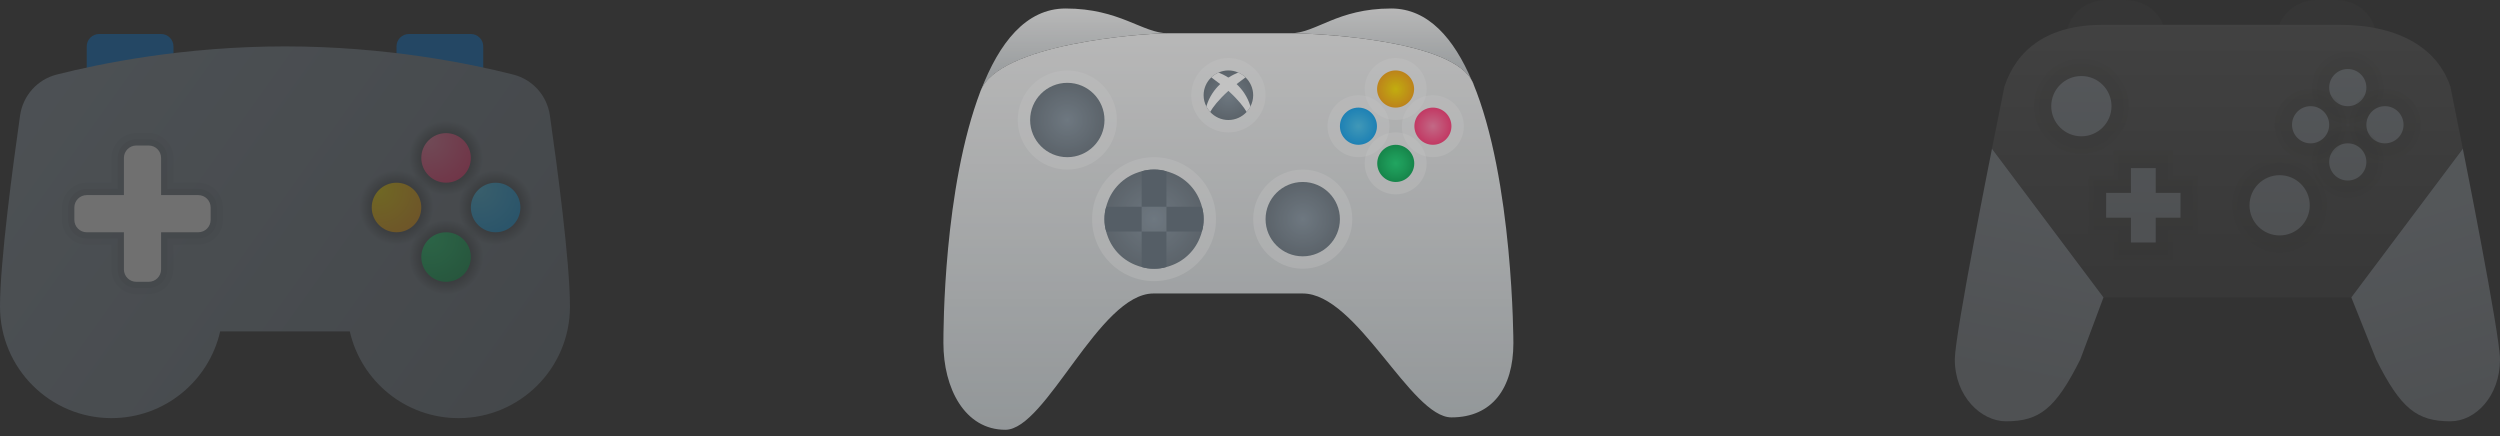 <svg xmlns="http://www.w3.org/2000/svg" width="361" height="63" viewBox="0 0 361 63" fill="none">
	<rect x="0" y="0" width="361" height="63" fill="#333333" stroke="none"/>
	<defs>
		<linearGradient id="paint0_linear_9751_99316" x1="7.003" y1="9.959" x2="74.32" y2="57.927" gradientUnits="userSpaceOnUse">
			<stop stop-color="#8795A1" />
			<stop offset="1" stop-color="#6D7882" />
		</linearGradient>
		<radialGradient id="paint1_radial_9751_99316" cx="0" cy="0" r="1" gradientUnits="userSpaceOnUse" gradientTransform="translate(64.412 22.801) scale(5.368)">
			<stop />
			<stop offset="1" stop-opacity="0" />
		</radialGradient>
		<radialGradient id="paint2_radial_9751_99316" cx="0" cy="0" r="1" gradientUnits="userSpaceOnUse" gradientTransform="translate(64.412 37.118) scale(5.368)">
			<stop />
			<stop offset="1" stop-opacity="0" />
		</radialGradient>
		<radialGradient id="paint3_radial_9751_99316" cx="0" cy="0" r="1" gradientUnits="userSpaceOnUse" gradientTransform="translate(57.255 29.958) scale(5.368)">
			<stop />
			<stop offset="1" stop-opacity="0" />
		</radialGradient>
		<radialGradient id="paint4_radial_9751_99316" cx="0" cy="0" r="1" gradientUnits="userSpaceOnUse" gradientTransform="translate(71.57 29.958) scale(5.368)">
			<stop />
			<stop offset="1" stop-opacity="0" />
		</radialGradient>
		<radialGradient id="paint5_radial_9751_99316" cx="0" cy="0" r="1" gradientUnits="userSpaceOnUse" gradientTransform="translate(69.181 27.426) scale(7.078)">
			<stop stop-color="#46C3F0" />
			<stop offset="1" stop-color="#15A2EB" />
		</radialGradient>
		<radialGradient id="paint6_radial_9751_99316" cx="0" cy="0" r="1" gradientUnits="userSpaceOnUse" gradientTransform="translate(54.708 27.46) scale(7.128)">
			<stop stop-color="#FEE100" />
			<stop offset="1" stop-color="#F7A511" />
		</radialGradient>
		<radialGradient id="paint7_radial_9751_99316" cx="0" cy="0" r="1" gradientUnits="userSpaceOnUse" gradientTransform="translate(61.867 20.3) scale(7.128)">
			<stop stop-color="#FF80A9" />
			<stop offset="1" stop-color="#FF3B78" />
		</radialGradient>
		<radialGradient id="paint8_radial_9751_99316" cx="0" cy="0" r="1" gradientUnits="userSpaceOnUse" gradientTransform="translate(62.087 34.441) scale(7.243)">
			<stop stop-color="#1AD674" />
			<stop offset="0.485" stop-color="#13C266" />
			<stop offset="1" stop-color="#0AA854" />
		</radialGradient>
		<linearGradient id="paint9_linear_9751_99316" x1="155.176" y1="1.227" x2="155.176" y2="13" gradientUnits="userSpaceOnUse">
			<stop stop-color="#F0F0F0" />
			<stop offset="1" stop-color="#BBC1C4" />
		</linearGradient>
		<linearGradient id="paint10_linear_9751_99316" x1="199.433" y1="1.227" x2="199.433" y2="11.658" gradientUnits="userSpaceOnUse">
			<stop stop-color="#F0F0F0" />
			<stop offset="1" stop-color="#BBC1C4" />
		</linearGradient>
		<linearGradient id="paint11_linear_9751_99316" x1="177.38" y1="4.805" x2="177.38" y2="62.06" gradientUnits="userSpaceOnUse">
			<stop stop-color="#F0F0F0" />
			<stop offset="1" stop-color="#BBC1C4" />
		</linearGradient>
		<linearGradient id="paint12_linear_9751_99316" x1="141.542" y1="13" x2="141.542" y2="13.644" gradientUnits="userSpaceOnUse">
			<stop stop-color="#F0F0F0" />
			<stop offset="1" stop-color="#BBC1C4" />
		</linearGradient>
		<linearGradient id="paint13_linear_9751_99316" x1="212.736" y1="11.656" x2="212.736" y2="12.569" gradientUnits="userSpaceOnUse">
			<stop stop-color="#F0F0F0" />
			<stop offset="1" stop-color="#BBC1C4" />
		</linearGradient>
		<radialGradient id="paint14_radial_9751_99316" cx="0" cy="0" r="1" gradientUnits="userSpaceOnUse" gradientTransform="translate(166.645 31.645) scale(7.157)">
			<stop stop-color="#8795A1" />
			<stop offset="1" stop-color="#6D7882" />
		</radialGradient>
		<radialGradient id="paint15_radial_9751_99316" cx="0" cy="0" r="1" gradientUnits="userSpaceOnUse" gradientTransform="translate(201.524 12.856) scale(2.679)">
			<stop stop-color="#FEE100" />
			<stop offset="1" stop-color="#F7A511" />
		</radialGradient>
		<radialGradient id="paint16_radial_9751_99316" cx="0" cy="0" r="1" gradientUnits="userSpaceOnUse" gradientTransform="translate(201.546 23.594) scale(2.679)">
			<stop stop-color="#1AD674" />
			<stop offset="0.485" stop-color="#13C266" />
			<stop offset="1" stop-color="#0AA854" />
		</radialGradient>
		<radialGradient id="paint17_radial_9751_99316" cx="0" cy="0" r="1" gradientUnits="userSpaceOnUse" gradientTransform="translate(206.913 18.223) scale(2.679)">
			<stop stop-color="#FF80A9" />
			<stop offset="1" stop-color="#FF3B78" />
		</radialGradient>
		<radialGradient id="paint18_radial_9751_99316" cx="0" cy="0" r="1" gradientUnits="userSpaceOnUse" gradientTransform="translate(196.157 18.223) scale(2.679)">
			<stop stop-color="#46C3F0" />
			<stop offset="1" stop-color="#15A2EB" />
		</radialGradient>
		<radialGradient id="paint19_radial_9751_99316" cx="0" cy="0" r="1" gradientUnits="userSpaceOnUse" gradientTransform="translate(154.12 17.329) scale(5.368)">
			<stop stop-color="#8795A1" />
			<stop offset="1" stop-color="#6D7882" />
		</radialGradient>
		<radialGradient id="paint20_radial_9751_99316" cx="0" cy="0" r="1" gradientUnits="userSpaceOnUse" gradientTransform="translate(188.116 31.645) scale(5.368)">
			<stop stop-color="#8795A1" />
			<stop offset="1" stop-color="#6D7882" />
		</radialGradient>
		<radialGradient id="paint21_radial_9751_99316" cx="0" cy="0" r="1" gradientUnits="userSpaceOnUse" gradientTransform="translate(177.381 13.75) scale(3.578)">
			<stop stop-color="#8795A1" />
			<stop offset="1" stop-color="#6D7882" />
		</radialGradient>
		<linearGradient id="paint22_linear_9751_99316" x1="321.637" y1="3.385" x2="321.637" y2="38.982" gradientUnits="userSpaceOnUse">
			<stop stop-color="#636363" />
			<stop offset="1" stop-color="#444444" />
		</linearGradient>
		<linearGradient id="paint23_linear_9751_99316" x1="347.354" y1="31.471" x2="355.464" y2="57.832" gradientUnits="userSpaceOnUse">
			<stop stop-color="#A1AAB3" />
			<stop offset="1" stop-color="#8F979E" />
		</linearGradient>
		<linearGradient id="paint24_linear_9751_99316" x1="295.872" y1="31.353" x2="290.916" y2="55.01" gradientUnits="userSpaceOnUse">
			<stop stop-color="#A1AAB3" />
			<stop offset="1" stop-color="#8F979E" />
		</linearGradient>
		<linearGradient id="paint25_linear_9751_99316" x1="300.55" y1="10.759" x2="300.55" y2="32.281" gradientUnits="userSpaceOnUse">
			<stop stop-color="#A1AAB3" />
			<stop offset="1" stop-color="#8F979E" />
		</linearGradient>
		<linearGradient id="paint26_linear_9751_99316" x1="329.179" y1="10.761" x2="329.179" y2="32.284" gradientUnits="userSpaceOnUse">
			<stop stop-color="#A1AAB3" />
			<stop offset="1" stop-color="#8F979E" />
		</linearGradient>
		<linearGradient id="paint27_linear_9751_99316" x1="309.496" y1="10.76" x2="309.496" y2="32.282" gradientUnits="userSpaceOnUse">
			<stop stop-color="#A1AAB3" />
			<stop offset="1" stop-color="#8F979E" />
		</linearGradient>
		<linearGradient id="paint28_linear_9751_99316" x1="339.019" y1="10.761" x2="339.019" y2="32.284" gradientUnits="userSpaceOnUse">
			<stop stop-color="#A1AAB3" />
			<stop offset="1" stop-color="#8F979E" />
		</linearGradient>
		<linearGradient id="paint29_linear_9751_99316" x1="344.387" y1="10.761" x2="344.387" y2="32.283" gradientUnits="userSpaceOnUse">
			<stop stop-color="#A1AAB3" />
			<stop offset="1" stop-color="#8F979E" />
		</linearGradient>
		<linearGradient id="paint30_linear_9751_99316" x1="339.019" y1="10.76" x2="339.019" y2="32.283" gradientUnits="userSpaceOnUse">
			<stop stop-color="#A1AAB3" />
			<stop offset="1" stop-color="#8F979E" />
		</linearGradient>
		<linearGradient id="paint31_linear_9751_99316" x1="333.651" y1="10.761" x2="333.651" y2="32.283" gradientUnits="userSpaceOnUse">
			<stop stop-color="#A1AAB3" />
			<stop offset="1" stop-color="#8F979E" />
		</linearGradient>
	</defs>
	<g style="mix-blend-mode:luminosity" opacity="0.3">
		<path d="M57.256 8.489L69.781 12.067V6.699C69.781 5.712 68.979 4.91 67.991 4.91L59.045 4.91C58.057 4.91 57.256 5.712 57.256 6.699V8.489Z" fill="#0076D7" />
		<path d="M25.049 8.489L12.524 12.067V6.699C12.524 5.712 13.326 4.91 14.314 4.91L23.26 4.91C24.248 4.91 25.049 5.712 25.049 6.699V8.489Z" fill="#0076D7" />
		<path d="M79.405 16.671C78.995 13.806 76.914 11.476 74.109 10.764C67.852 9.176 55.764 6.699 41.153 6.699C26.54 6.699 14.454 9.176 8.197 10.764C5.391 11.476 3.312 13.806 2.9 16.671C1.863 23.917 0 37.819 0 44.273C0 53.168 7.209 60.377 16.103 60.377C23.765 60.377 30.165 55.021 31.793 47.852H50.51C52.14 55.021 58.539 60.377 66.2 60.377C75.094 60.377 82.303 53.168 82.303 44.273C82.305 37.819 80.442 23.915 79.405 16.671Z" fill="url(#paint0_linear_9751_99316)" />
		<path d="M64.412 28.169C67.377 28.169 69.78 25.766 69.78 22.801C69.78 19.837 67.377 17.434 64.412 17.434C61.448 17.434 59.045 19.837 59.045 22.801C59.045 25.766 61.448 28.169 64.412 28.169Z" fill="url(#paint1_radial_9751_99316)" />
		<path d="M64.412 42.485C67.377 42.485 69.78 40.082 69.78 37.118C69.78 34.153 67.377 31.75 64.412 31.75C61.448 31.75 59.045 34.153 59.045 37.118C59.045 40.082 61.448 42.485 64.412 42.485Z" fill="url(#paint2_radial_9751_99316)" />
		<path d="M57.255 35.325C60.22 35.325 62.623 32.922 62.623 29.958C62.623 26.993 60.22 24.59 57.255 24.59C54.291 24.59 51.888 26.993 51.888 29.958C51.888 32.922 54.291 35.325 57.255 35.325Z" fill="url(#paint3_radial_9751_99316)" />
		<path d="M71.57 35.325C74.534 35.325 76.938 32.922 76.938 29.958C76.938 26.993 74.534 24.59 71.57 24.59C68.605 24.59 66.202 26.993 66.202 29.958C66.202 32.922 68.605 35.325 71.57 35.325Z" fill="url(#paint4_radial_9751_99316)" />
		<path d="M71.569 33.54C73.546 33.54 75.148 31.938 75.148 29.961C75.148 27.985 73.546 26.383 71.569 26.383C69.593 26.383 67.991 27.985 67.991 29.961C67.991 31.938 69.593 33.54 71.569 33.54Z" fill="url(#paint5_radial_9751_99316)" />
		<path d="M57.256 33.54C59.232 33.54 60.834 31.938 60.834 29.961C60.834 27.985 59.232 26.383 57.256 26.383C55.279 26.383 53.677 27.985 53.677 29.961C53.677 31.938 55.279 33.54 57.256 33.54Z" fill="url(#paint6_radial_9751_99316)" />
		<path d="M64.412 26.38C66.389 26.38 67.991 24.777 67.991 22.801C67.991 20.825 66.389 19.223 64.412 19.223C62.436 19.223 60.834 20.825 60.834 22.801C60.834 24.777 62.436 26.38 64.412 26.38Z" fill="url(#paint7_radial_9751_99316)" />
		<path d="M64.412 40.696C66.389 40.696 67.991 39.094 67.991 37.117C67.991 35.141 66.389 33.539 64.412 33.539C62.436 33.539 60.834 35.141 60.834 37.117C60.834 39.094 62.436 40.696 64.412 40.696Z" fill="url(#paint8_radial_9751_99316)" />
		<path opacity="0.05" d="M28.628 26.38L25.049 26.38V22.801C25.049 20.824 23.448 19.223 21.471 19.223H19.682C17.705 19.223 16.103 20.824 16.103 22.801V26.38H12.525C10.548 26.38 8.946 27.981 8.946 29.958V31.747C8.946 33.724 10.548 35.326 12.525 35.326H16.103L16.103 38.904C16.103 40.881 17.705 42.483 19.682 42.483H21.471C23.448 42.483 25.049 40.881 25.049 38.904V35.326H28.628C30.605 35.326 32.206 33.724 32.206 31.747V29.958C32.206 27.981 30.605 26.38 28.628 26.38Z" fill="black" />
		<path opacity="0.07" d="M28.628 27.274L24.155 27.274V22.801C24.155 21.32 22.953 20.117 21.471 20.117H19.682C18.2 20.117 16.998 21.32 16.998 22.801V27.274H12.525C11.043 27.274 9.841 28.477 9.841 29.958V31.747C9.841 33.229 11.043 34.431 12.525 34.431H16.998L16.998 38.904C16.998 40.386 18.2 41.588 19.682 41.588H21.471C22.953 41.588 24.155 40.386 24.155 38.904V34.431H28.628C30.11 34.431 31.312 33.229 31.312 31.747V29.958C31.312 28.477 30.11 27.274 28.628 27.274Z" fill="black" />
		<path d="M19.682 21.012H21.471C22.459 21.012 23.26 21.813 23.26 22.801V38.904C23.26 39.892 22.459 40.693 21.471 40.693H19.682C18.694 40.693 17.893 39.892 17.893 38.904L17.893 22.801C17.893 21.813 18.694 21.012 19.682 21.012Z" fill="white" />
		<path d="M30.417 29.961V31.75C30.417 32.738 29.616 33.54 28.628 33.54H12.525C11.537 33.54 10.736 32.738 10.736 31.75V29.961C10.736 28.974 11.537 28.172 12.525 28.172L28.628 28.172C29.616 28.172 30.417 28.974 30.417 29.961Z" fill="white" />
	</g>
	<g style="mix-blend-mode:luminosity" opacity="0.7">
		<path d="M153.87 1.227C161.707 1.227 164.963 4.805 168.685 4.805C164.981 4.805 144.512 6.29 141.667 13C144.262 6.236 148.126 1.227 153.87 1.227Z" fill="url(#paint9_linear_9751_99316)" />
		<path d="M212.539 11.658C209.426 5.7 189.995 4.805 186.327 4.805C190.048 4.805 193.054 1.227 200.891 1.227C206.241 1.227 209.963 5.592 212.539 11.658Z" fill="url(#paint10_linear_9751_99316)" />
		<path d="M218.533 49.536C218.533 56.05 215.466 60.271 209.587 60.271C203.707 60.271 195.954 42.379 188.116 42.379C180.277 42.379 174.399 42.379 166.561 42.379C158.722 42.379 151.053 62.06 145.174 62.06C139.294 62.06 136.228 56.05 136.228 49.536C136.228 47.746 136.228 27.17 141.595 13.135C144.208 6.304 164.967 4.805 168.69 4.805C176.724 4.805 178.291 4.805 186.326 4.805C190.05 4.805 210.091 5.73 212.693 11.962C218.529 25.941 218.533 49.536 218.533 49.536Z" fill="url(#paint11_linear_9751_99316)" />
		<path d="M141.596 13.143C141.613 13.089 141.631 13.054 141.667 13C141.578 13.215 141.488 13.429 141.417 13.644C141.47 13.465 141.524 13.304 141.596 13.143Z" fill="url(#paint12_linear_9751_99316)" />
		<path d="M212.7 11.96C212.789 12.157 212.861 12.372 212.932 12.569C212.807 12.247 212.682 11.96 212.539 11.656C212.61 11.764 212.664 11.853 212.7 11.96Z" fill="url(#paint13_linear_9751_99316)" />
		<path opacity="0.35" d="M166.645 40.592C171.586 40.592 175.591 36.586 175.591 31.645C175.591 26.705 171.586 22.699 166.645 22.699C161.704 22.699 157.698 26.705 157.698 31.645C157.698 36.586 161.704 40.592 166.645 40.592Z" fill="white" />
		<path d="M173.802 31.645C173.802 32.272 173.73 32.862 173.551 33.434C173.515 33.631 173.444 33.828 173.372 34.025C172.675 36.065 171.064 37.675 169.024 38.373C168.828 38.444 168.631 38.516 168.434 38.552C167.861 38.731 167.271 38.802 166.645 38.802C166.019 38.802 165.428 38.731 164.856 38.552C164.659 38.516 164.462 38.444 164.265 38.373C162.225 37.675 160.615 36.065 159.917 34.025C159.846 33.828 159.774 33.631 159.738 33.434C159.559 32.862 159.488 32.272 159.488 31.645C159.488 31.019 159.559 30.429 159.738 29.856C159.774 29.659 159.846 29.462 159.917 29.266C160.615 27.226 162.225 25.616 164.265 24.918C164.462 24.846 164.659 24.775 164.856 24.739C165.428 24.56 166.019 24.488 166.645 24.488C167.271 24.488 167.861 24.56 168.434 24.739C168.631 24.775 168.828 24.846 169.024 24.918C171.064 25.616 172.675 27.226 173.372 29.266C173.444 29.462 173.515 29.659 173.551 29.856C173.73 30.429 173.802 31.019 173.802 31.645Z" fill="url(#paint14_radial_9751_99316)" />
		<path opacity="0.35" d="M206.903 22.696C209.373 22.696 211.376 20.694 211.376 18.223C211.376 15.753 209.373 13.75 206.903 13.75C204.433 13.75 202.43 15.753 202.43 18.223C202.43 20.694 204.433 22.696 206.903 22.696Z" fill="white" />
		<path opacity="0.35" d="M201.535 17.329C204.005 17.329 206.008 15.326 206.008 12.856C206.008 10.386 204.005 8.383 201.535 8.383C199.064 8.383 197.062 10.386 197.062 12.856C197.062 15.326 199.064 17.329 201.535 17.329Z" fill="white" />
		<path opacity="0.35" d="M201.535 28.067C204.005 28.067 206.008 26.065 206.008 23.594C206.008 21.124 204.005 19.121 201.535 19.121C199.064 19.121 197.062 21.124 197.062 23.594C197.062 26.065 199.064 28.067 201.535 28.067Z" fill="white" />
		<path opacity="0.35" d="M196.167 22.696C198.638 22.696 200.64 20.694 200.64 18.223C200.64 15.753 198.638 13.75 196.167 13.75C193.697 13.75 191.694 15.753 191.694 18.223C191.694 20.694 193.697 22.696 196.167 22.696Z" fill="white" />
		<path d="M204.199 12.856C204.199 14.332 202.997 15.54 201.526 15.54C200.055 15.54 198.851 14.332 198.851 12.856C198.851 11.38 200.054 10.172 201.524 10.172C202.995 10.172 204.199 11.38 204.199 12.856Z" fill="url(#paint15_radial_9751_99316)" />
		<path d="M204.219 23.594C204.219 25.07 203.017 26.278 201.546 26.278C200.075 26.278 198.873 25.07 198.873 23.594C198.873 22.118 200.075 20.91 201.546 20.91C203.017 20.91 204.219 22.118 204.219 23.594Z" fill="url(#paint16_radial_9751_99316)" />
		<path d="M204.238 18.223C204.238 16.747 205.441 15.539 206.912 15.539C208.382 15.539 209.587 16.747 209.587 18.223C209.587 19.699 208.384 20.907 206.913 20.907C205.443 20.907 204.238 19.699 204.238 18.223Z" fill="url(#paint17_radial_9751_99316)" />
		<path d="M198.832 18.223C198.832 19.699 197.629 20.907 196.159 20.907C194.686 20.907 193.484 19.699 193.484 18.223C193.484 16.747 194.686 15.539 196.157 15.539C197.628 15.539 198.832 16.747 198.832 18.223Z" fill="url(#paint18_radial_9751_99316)" />
		<path d="M159.738 29.856C159.559 30.429 159.488 31.019 159.488 31.645C159.488 32.272 159.559 32.862 159.738 33.434H164.856V29.856H159.738ZM164.856 33.434V38.552C165.428 38.731 166.019 38.802 166.645 38.802C167.271 38.802 167.861 38.731 168.434 38.552V33.434H164.856ZM173.551 29.856H168.434V33.434H173.551C173.73 32.862 173.802 32.272 173.802 31.645C173.802 31.019 173.73 30.429 173.551 29.856ZM166.645 24.488C166.019 24.488 165.428 24.56 164.856 24.739V29.856H168.434V24.739C167.861 24.56 167.271 24.488 166.645 24.488Z" fill="#64717C" />
		<path opacity="0.35" d="M154.12 24.486C158.073 24.486 161.277 21.282 161.277 17.329C161.277 13.376 158.073 10.172 154.12 10.172C150.168 10.172 146.963 13.376 146.963 17.329C146.963 21.282 150.168 24.486 154.12 24.486Z" fill="white" />
		<path opacity="0.35" d="M188.116 38.802C192.068 38.802 195.273 35.598 195.273 31.645C195.273 27.693 192.068 24.488 188.116 24.488C184.163 24.488 180.959 27.693 180.959 31.645C180.959 35.598 184.163 38.802 188.116 38.802Z" fill="white" />
		<path d="M154.12 22.696C157.084 22.696 159.488 20.293 159.488 17.329C159.488 14.364 157.084 11.961 154.12 11.961C151.155 11.961 148.752 14.364 148.752 17.329C148.752 20.293 151.155 22.696 154.12 22.696Z" fill="url(#paint19_radial_9751_99316)" />
		<path d="M188.116 37.013C191.08 37.013 193.483 34.61 193.483 31.645C193.483 28.681 191.08 26.277 188.116 26.277C185.151 26.277 182.748 28.681 182.748 31.645C182.748 34.61 185.151 37.013 188.116 37.013Z" fill="url(#paint20_radial_9751_99316)" />
		<path opacity="0.35" d="M177.38 19.118C180.345 19.118 182.748 16.715 182.748 13.751C182.748 10.786 180.345 8.383 177.38 8.383C174.416 8.383 172.013 10.786 172.013 13.751C172.013 16.715 174.416 19.118 177.38 19.118Z" fill="white" />
		<path d="M180.959 13.75C180.959 14.323 180.816 14.878 180.565 15.361C180.422 15.665 180.226 15.933 180.011 16.166C179.349 16.881 178.418 17.329 177.381 17.329C176.343 17.329 175.412 16.881 174.75 16.166C174.536 15.933 174.339 15.665 174.196 15.361C173.945 14.878 173.802 14.323 173.802 13.75C173.802 12.748 174.232 11.818 174.911 11.174C175.216 10.87 175.573 10.637 175.967 10.476C176.397 10.279 176.88 10.172 177.381 10.172C177.882 10.172 178.365 10.279 178.794 10.476C179.188 10.637 179.546 10.87 179.85 11.174C180.53 11.818 180.959 12.748 180.959 13.75Z" fill="url(#paint21_radial_9751_99316)" />
		<path d="M180.565 15.361C180.422 15.665 180.225 15.934 180.011 16.166C179.617 15.469 178.848 14.449 177.381 13.125C177.023 12.82 176.629 12.48 176.2 12.141C175.806 11.836 175.377 11.514 174.911 11.174C175.216 10.87 175.573 10.638 175.967 10.477C176.361 10.638 176.862 10.87 177.381 11.21C177.756 11.461 178.168 11.765 178.561 12.141C179.384 12.91 180.136 13.948 180.565 15.361Z" fill="white" />
		<path d="M179.85 11.174C179.385 11.514 178.955 11.836 178.562 12.141C178.132 12.48 177.739 12.82 177.381 13.125C175.914 14.449 175.144 15.469 174.751 16.166C174.536 15.934 174.339 15.665 174.196 15.361C174.625 13.948 175.377 12.91 176.2 12.141C176.593 11.765 177.005 11.461 177.381 11.21C177.9 10.87 178.401 10.638 178.794 10.477C179.188 10.638 179.546 10.87 179.85 11.174Z" fill="white" />
	</g>
	<g style="mix-blend-mode:luminosity" opacity="0.3">
		<path d="M298.377 5.368H312.691C312.691 2.403 310.127 0 306.965 0H304.102C300.941 0 298.377 2.403 298.377 5.368Z" fill="#3C3C3B" />
		<path d="M328.794 5.368H343.108C343.108 2.403 340.544 0 337.382 0H334.519C331.358 0 328.794 2.403 328.794 5.368Z" fill="#3C3C3B" />
		<path d="M303.744 3.578H337.74C346.686 3.578 352.054 7.157 353.843 12.524L355.632 21.471L339.529 42.941H303.744L287.641 21.471L289.43 12.524C291.22 7.157 295.587 3.578 303.744 3.578Z" fill="url(#paint22_linear_9751_99316)" />
		<path d="M355.633 21.473L339.529 42.944L343.108 51.89C346.686 59.047 349.025 60.836 353.843 60.836C357.422 60.836 361 57.258 361 51.89C361 48.311 355.633 21.473 355.633 21.473Z" fill="url(#paint23_linear_9751_99316)" />
		<path d="M287.641 21.473L303.744 42.944L300.4 51.89C296.822 59.047 294.483 60.836 289.665 60.836C286.086 60.836 282.274 57.258 282.274 51.89C282.274 48.311 287.641 21.473 287.641 21.473Z" fill="url(#paint24_linear_9751_99316)" />
		<path opacity="0.07" d="M300.55 19.68C302.953 19.68 304.9 17.732 304.9 15.33C304.9 12.928 302.953 10.98 300.55 10.98C298.148 10.98 296.201 12.928 296.201 15.33C296.201 17.732 298.148 19.68 300.55 19.68Z" stroke="#1D1D1B" stroke-width="5" />
		<path opacity="0.05" d="M300.55 10.981C302.953 10.981 304.9 12.929 304.9 15.33C304.9 17.732 302.953 19.682 300.55 19.682C298.147 19.682 296.201 17.733 296.201 15.332C296.201 12.931 298.147 10.981 300.55 10.981ZM300.55 9.191C297.165 9.191 294.411 11.945 294.411 15.33C294.411 18.715 297.165 21.471 300.55 21.471C303.936 21.471 306.689 18.717 306.689 15.332C306.689 11.947 303.936 9.191 300.55 9.191Z" fill="#1D1D1B" />
		<path d="M300.55 19.68C302.953 19.68 304.9 17.732 304.9 15.33C304.9 12.928 302.953 10.98 300.55 10.98C298.148 10.98 296.201 12.928 296.201 15.33C296.201 17.732 298.148 19.68 300.55 19.68Z" fill="url(#paint25_linear_9751_99316)" />
		<path opacity="0.07" d="M329.179 33.996C331.581 33.996 333.528 32.049 333.528 29.646C333.528 27.244 331.581 25.297 329.179 25.297C326.776 25.297 324.829 27.244 324.829 29.646C324.829 32.049 326.776 33.996 329.179 33.996Z" stroke="#1D1D1B" stroke-width="5" />
		<path opacity="0.05" d="M329.179 25.293C331.582 25.293 333.528 27.242 333.528 29.643C333.528 32.044 331.582 33.994 329.179 33.994C326.776 33.994 324.829 32.046 324.829 29.645C324.829 27.243 326.776 25.293 329.179 25.293ZM329.179 23.504C325.793 23.504 323.04 26.258 323.04 29.643C323.04 33.028 325.793 35.783 329.179 35.783C332.564 35.783 335.317 33.03 335.317 29.645C335.317 26.259 332.564 23.504 329.179 23.504Z" fill="#1D1D1B" />
		<path d="M329.179 33.996C331.581 33.996 333.528 32.049 333.528 29.646C333.528 27.244 331.581 25.297 329.179 25.297C326.776 25.297 324.829 27.244 324.829 29.646C324.829 32.049 326.776 33.996 329.179 33.996Z" fill="url(#paint26_linear_9751_99316)" />
		<path opacity="0.07" d="M314.864 27.856H311.286V24.277H307.707V27.856H304.129V31.434H307.707V35.013H311.286V31.434H314.864V27.856Z" stroke="#1D1D1B" stroke-width="5" />
		<path opacity="0.05" d="M311.286 24.277V27.856H314.864V31.434H311.286V35.013H307.707V31.434H304.129V27.856H307.707V24.277H311.286ZM313.075 22.488H311.286H307.707H305.918V24.277V26.067H304.129H302.339V27.856V31.434V33.224H304.129H305.918V35.013V36.802H307.707H311.286H313.075V35.013V33.224H314.864H316.653V31.434V27.856V26.067H314.864H313.075V24.277V22.488Z" fill="#1D1D1B" />
		<path d="M314.864 27.856H311.286V24.277H307.707V27.856H304.129V31.434H307.707V35.013H311.286V31.434H314.864V27.856Z" fill="url(#paint27_linear_9751_99316)" />
		<path opacity="0.07" d="M339.019 15.333C340.502 15.333 341.703 14.131 341.703 12.649C341.703 11.166 340.502 9.965 339.019 9.965C337.537 9.965 336.335 11.166 336.335 12.649C336.335 14.131 337.537 15.333 339.019 15.333Z" stroke="#1D1D1B" stroke-width="5" />
		<path opacity="0.05" d="M339.019 9.965C340.501 9.965 341.703 11.167 341.703 12.649C341.703 14.13 340.501 15.333 339.019 15.333C337.538 15.333 336.335 14.13 336.335 12.649C336.335 11.167 337.538 9.965 339.019 9.965ZM339.019 8.176C336.552 8.176 334.546 10.183 334.546 12.649C334.546 15.114 336.552 17.122 339.019 17.122C341.487 17.122 343.492 15.114 343.492 12.649C343.492 10.183 341.487 8.176 339.019 8.176Z" fill="#1D1D1B" />
		<path d="M339.019 15.333C340.502 15.333 341.703 14.131 341.703 12.649C341.703 11.166 340.502 9.965 339.019 9.965C337.537 9.965 336.335 11.166 336.335 12.649C336.335 14.131 337.537 15.333 339.019 15.333Z" fill="url(#paint28_linear_9751_99316)" />
		<path opacity="0.07" d="M344.387 20.7C345.87 20.7 347.071 19.498 347.071 18.016C347.071 16.534 345.87 15.332 344.387 15.332C342.905 15.332 341.704 16.534 341.704 18.016C341.704 19.498 342.905 20.7 344.387 20.7Z" stroke="#1D1D1B" stroke-width="5" />
		<path opacity="0.05" d="M344.387 15.332C345.869 15.332 347.071 16.535 347.071 18.016C347.071 19.498 345.869 20.7 344.387 20.7C342.906 20.7 341.703 19.498 341.703 18.016C341.703 16.535 342.906 15.332 344.387 15.332ZM344.387 13.543C341.92 13.543 339.914 15.55 339.914 18.016C339.914 20.482 341.92 22.489 344.387 22.489C346.855 22.489 348.86 20.482 348.86 18.016C348.86 15.55 346.855 13.543 344.387 13.543Z" fill="#1D1D1B" />
		<path d="M344.387 20.7C345.87 20.7 347.071 19.498 347.071 18.016C347.071 16.534 345.87 15.332 344.387 15.332C342.905 15.332 341.704 16.534 341.704 18.016C341.704 19.498 342.905 20.7 344.387 20.7Z" fill="url(#paint29_linear_9751_99316)" />
		<path opacity="0.07" d="M339.019 26.067C340.502 26.067 341.703 24.865 341.703 23.383C341.703 21.901 340.502 20.699 339.019 20.699C337.537 20.699 336.335 21.901 336.335 23.383C336.335 24.865 337.537 26.067 339.019 26.067Z" stroke="#1D1D1B" stroke-width="5" />
		<path opacity="0.05" d="M339.019 20.699C340.501 20.699 341.703 21.902 341.703 23.383C341.703 24.865 340.501 26.067 339.019 26.067C337.538 26.067 336.335 24.865 336.335 23.383C336.335 21.902 337.538 20.699 339.019 20.699ZM339.019 18.91C336.552 18.91 334.546 20.918 334.546 23.383C334.546 25.849 336.552 27.856 339.019 27.856C341.487 27.856 343.492 25.849 343.492 23.383C343.492 20.918 341.487 18.91 339.019 18.91Z" fill="#1D1D1B" />
		<path d="M339.019 26.067C340.502 26.067 341.703 24.865 341.703 23.383C341.703 21.901 340.502 20.699 339.019 20.699C337.537 20.699 336.335 21.901 336.335 23.383C336.335 24.865 337.537 26.067 339.019 26.067Z" fill="url(#paint30_linear_9751_99316)" />
		<path opacity="0.07" d="M333.651 20.7C335.134 20.7 336.335 19.498 336.335 18.016C336.335 16.534 335.134 15.332 333.651 15.332C332.169 15.332 330.968 16.534 330.968 18.016C330.968 19.498 332.169 20.7 333.651 20.7Z" stroke="#1D1D1B" stroke-width="5" />
		<path opacity="0.05" d="M333.651 15.332C335.133 15.332 336.335 16.535 336.335 18.016C336.335 19.498 335.133 20.7 333.651 20.7C332.17 20.7 330.967 19.498 330.967 18.016C330.967 16.535 332.17 15.332 333.651 15.332ZM333.651 13.543C331.184 13.543 329.178 15.55 329.178 18.016C329.178 20.482 331.184 22.489 333.651 22.489C336.119 22.489 338.124 20.482 338.124 18.016C338.124 15.55 336.119 13.543 333.651 13.543Z" fill="#1D1D1B" />
		<path d="M333.651 20.7C335.134 20.7 336.335 19.498 336.335 18.016C336.335 16.534 335.134 15.332 333.651 15.332C332.169 15.332 330.968 16.534 330.968 18.016C330.968 19.498 332.169 20.7 333.651 20.7Z" fill="url(#paint31_linear_9751_99316)" />
	</g>
</svg>